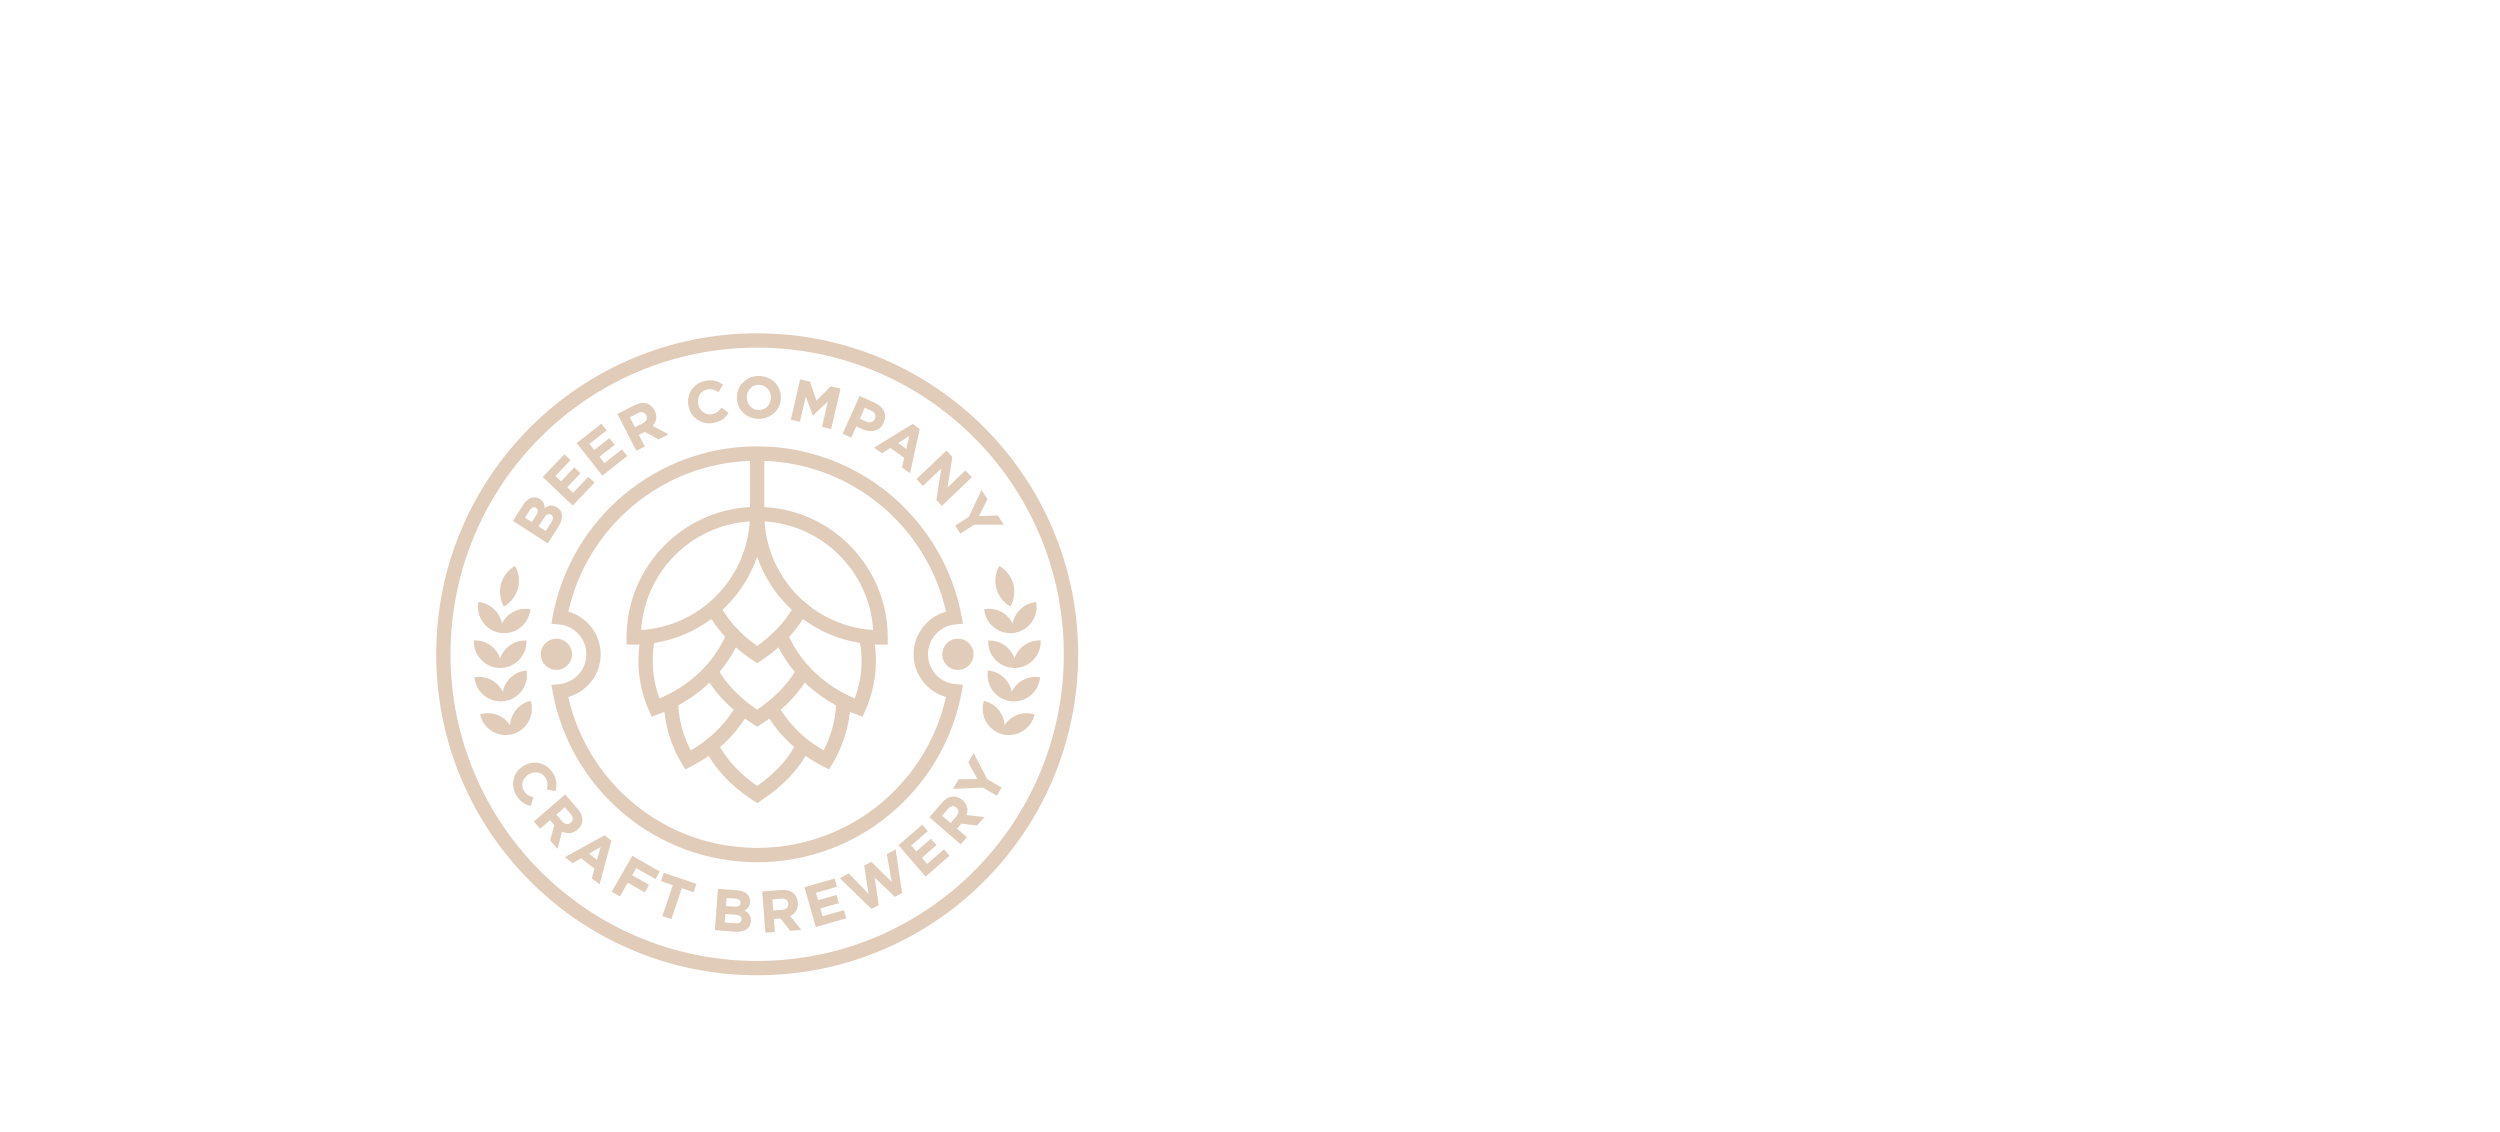 <svg width="1920" height="869" viewBox="0 0 1920 869" fill="none" xmlns="http://www.w3.org/2000/svg">
<path d="M581.483 749C513.433 749 451.812 721.404 407.202 676.798C362.596 632.192 335 570.572 335 502.483C335 434.395 362.596 372.812 407.202 328.202C451.808 283.596 513.428 256 581.483 256C649.538 256 711.188 283.596 755.798 328.202C800.404 372.808 828 434.428 828 502.483C828 570.538 800.404 632.188 755.798 676.798C711.192 721.404 649.572 749 581.483 749ZM776.009 465.829C782.248 454.834 778.415 440.863 767.425 434.59C761.186 445.585 765.019 459.585 776.009 465.829ZM386.986 465.829C380.714 454.834 384.58 440.863 395.541 434.59C401.814 445.585 397.981 459.585 386.986 465.829ZM427.317 514.496C420.698 514.496 415.31 509.141 415.31 502.488C415.31 495.835 420.698 490.514 427.317 490.514C433.937 490.514 439.325 495.869 439.325 502.488C439.325 509.108 433.937 514.496 427.317 514.496ZM735.678 514.496C729.059 514.496 723.671 509.141 723.671 502.488C723.671 495.835 729.059 490.514 735.678 490.514C742.298 490.514 747.686 495.869 747.686 502.488C747.686 509.108 742.298 514.496 735.678 514.496ZM396.302 610.332C391.675 602.286 394.433 592.589 402.446 587.995C410.588 583.307 420.284 586.031 424.939 594.173C427.536 598.671 427.888 602.504 426.585 607.417L426.551 607.574L419.994 606.309L420.027 606.118C420.755 602.823 420.788 600.478 419.076 597.502C416.384 592.846 410.683 592.019 406.213 594.587C401.776 597.154 399.593 602.476 402.285 607.131C404.025 610.175 406.274 611.345 409.475 612.391L409.665 612.453L407.668 618.949L407.477 618.915C402.185 617.679 399.018 615.049 396.293 610.332H396.302ZM431.659 638.622L428.173 651.894L422.566 645.432L425.705 633.676L422.376 629.877L414.806 636.468L410.022 630.956L434.07 610.108L443.576 621.131C445.792 623.666 447.471 626.833 447.219 630.257C447.028 633.077 445.507 635.388 443.419 637.195C439.9 640.239 435.753 640.776 431.664 638.622H431.659ZM456.558 667.169L446.291 659.122L439.7 662.893L433.808 658.266L464.319 641.508L469.545 645.593L460.486 679.209L454.466 674.487L456.558 667.169ZM488.624 666.66L485.486 672.143L498.506 679.618L495.177 685.387L482.157 677.911L476.108 688.463L469.774 684.821L485.647 657.258L506.714 669.361L503.385 675.158L488.619 666.669L488.624 666.66ZM516.724 679.809L507.665 676.737L509.819 670.336L534.847 678.796L532.693 685.225L523.634 682.153L515.587 705.883L508.682 703.538L516.729 679.809H516.724ZM571.659 699.387C575.144 701.127 577.013 703.505 576.695 707.623C576.157 714.371 569.885 715.955 564.083 715.512L549.004 714.371L551.41 682.624L566.142 683.765C569.091 683.989 572.258 684.906 574.255 687.217C575.682 688.896 576.219 690.765 576.029 692.953C575.805 695.996 574.288 698.055 571.659 699.382V699.387ZM606.892 703.538L615.475 714.247L606.92 714.913L599.378 705.378L594.342 705.792L595.103 715.802L587.818 716.34L585.411 684.626L599.92 683.518C603.277 683.266 606.825 683.803 609.455 686.052C611.576 687.888 612.527 690.489 612.75 693.243C613.097 697.87 611.038 701.541 606.892 703.538ZM626.598 685.639L628.243 691.407L642.467 687.351L644.274 693.623L630.017 697.679L631.729 703.667L648.107 699.011L649.914 705.283L626.531 711.936L617.82 681.33L641.012 674.739L642.786 681.045L626.598 685.639ZM667.086 686.495L663.695 664.729L669.207 661.909L684.89 677.369L681.057 655.922L687.867 652.436L692.808 685.891L687.201 688.773L671.836 674.007L674.813 695.107L669.235 697.989L644.935 674.416L651.906 670.835L667.081 686.485L667.086 686.495ZM699.813 649.331L703.741 653.83L714.925 644.133L719.201 649.074L708.016 658.771L712.072 663.493L724.969 652.308L729.244 657.249L710.869 673.184L690.055 649.136L708.273 633.358L712.548 638.298L699.813 649.322V649.331ZM742.331 625.949L755.955 627.532L750.349 633.995L738.279 632.568L734.984 636.368L742.588 642.959L737.804 648.47L713.756 627.656L723.29 616.633C725.478 614.098 728.359 611.977 731.812 611.72C734.632 611.53 737.133 612.705 739.226 614.507C742.74 617.55 743.853 621.602 742.331 625.944V625.949ZM754.747 604.882L731.936 605.866L736.182 598.453L750.629 598.262L743.629 585.527L747.781 578.337L758.266 598.486L769.261 604.792L765.618 611.126L754.752 604.887L754.747 604.882ZM427.289 625.635L431.754 630.766C433.59 632.887 436.096 633.743 438.373 631.779C440.78 629.72 440.052 627.152 438.183 625.031L433.813 619.961L427.289 625.635ZM452.378 655.637L458.494 660.454L461.314 650.601L452.378 655.637ZM557.564 695.839L563.708 696.315C565.924 696.472 568.525 696.186 568.715 693.461C568.905 691.055 566.656 690.261 564.63 690.104L558.039 689.595L557.564 695.834V695.839ZM556.579 708.479L564.597 709.083C566.846 709.24 569.319 708.831 569.509 706.135C569.733 703.443 567.036 702.711 564.854 702.554L557.093 701.95L556.584 708.474L556.579 708.479ZM593.838 699.292L600.648 698.783C603.406 698.559 605.622 697.042 605.398 694.061C605.146 690.893 602.674 689.976 599.854 690.166L593.201 690.675L593.833 699.292H593.838ZM730.067 632.126L734.532 626.961C736.339 624.869 736.843 622.239 734.594 620.275C732.188 618.183 729.777 619.262 727.908 621.417L723.537 626.453L730.062 632.126H730.067ZM418.258 390.208C421.425 387.958 424.402 387.45 427.888 389.699C433.59 393.342 431.973 399.647 428.872 404.526L420.698 417.261L393.925 400.089L401.876 387.64C403.492 385.167 405.804 382.794 408.78 382.157C410.935 381.681 412.837 382.123 414.672 383.298C417.24 384.943 418.315 387.259 418.253 390.203L418.258 390.208ZM426.528 365.589L430.869 369.707L441.103 358.998L445.825 363.496L435.592 374.234L440.09 378.509L451.874 366.155L456.596 370.687L439.838 388.272L416.808 366.316L433.442 348.893L438.164 353.391L426.537 365.589H426.528ZM452.664 340.941L456.368 345.63L467.995 336.476L472.051 341.641L460.391 350.795L464.224 355.674L477.658 345.121L481.681 350.253L462.579 365.304L442.905 340.276L461.851 325.386L465.907 330.518L452.664 340.941ZM501.326 327.032L513.367 333.59L505.763 337.484L495.115 331.654L490.617 333.937L495.21 342.901L488.686 346.229L474.206 317.906L487.164 311.287C490.141 309.736 493.627 308.88 496.922 309.927C499.585 310.783 501.483 312.808 502.719 315.281C504.873 319.433 504.365 323.579 501.326 327.037V327.032ZM547.644 324.844C538.49 326.461 530.315 320.631 528.698 311.505C527.053 302.256 532.878 294.081 542.132 292.403C547.235 291.514 550.939 292.465 555.153 295.351L555.281 295.446L551.857 301.181L551.7 301.086C548.847 299.312 546.664 298.49 543.273 299.089C537.981 300.04 535.289 305.109 536.178 310.179C537.096 315.248 541.376 319.081 546.664 318.13C550.088 317.526 551.985 315.819 554.045 313.122L554.14 312.994L559.623 317.079L559.528 317.236C556.551 321.768 553.003 323.889 547.648 324.84L547.644 324.844ZM582.335 321.649C572.924 321.425 565.672 314.297 565.924 304.795C566.176 295.294 573.941 288.541 583.286 288.765C592.697 289.017 599.949 296.145 599.697 305.651C599.473 315.124 591.679 321.905 582.335 321.649ZM627.074 307.677L637.94 296.716L645.51 298.456L638.349 329.471L631.282 327.826L635.781 308.276L624.568 318.986L624.187 318.924L618.832 304.51L614.334 323.931L607.362 322.314L614.524 291.3L622.066 293.04L627.074 307.677ZM657.646 327.507L653.78 336.091L647.127 333.081L660.209 304.092L672.088 309.48C678.394 312.333 681.623 318.096 678.646 324.654C675.574 331.497 668.603 332.448 662.269 329.595L657.641 327.503L657.646 327.507ZM694.425 351.584L683.811 344.042L677.381 348.127L671.299 343.785L700.954 325.567L706.37 329.433L698.923 363.43L692.684 358.993L694.425 351.579V351.584ZM727.694 374.396L741.413 361.309L746.387 366.507L723.357 388.462L719.11 383.997L722.976 359.697L708.815 373.193L703.84 367.995L726.842 346.039L731.436 350.857L727.698 374.396H727.694ZM744.133 396.889L753.763 376.203L758.357 383.393L751.894 396.318L766.403 395.938L770.902 402.938L748.185 402.971L737.509 409.814L733.581 403.67L744.133 396.889ZM408.433 400.945L411.791 395.748C412.96 393.879 413.945 391.439 411.662 389.979C409.603 388.681 407.863 390.265 406.75 391.977L403.169 397.583L408.429 400.941L408.433 400.945ZM419.114 407.789L423.422 401.041C424.659 399.11 425.482 396.765 423.199 395.306C420.916 393.817 419.019 395.843 417.811 397.712L413.598 404.27L419.109 407.784L419.114 407.789ZM487.64 328.173L493.722 325.068C496.195 323.803 497.65 321.549 496.29 318.891C494.835 316.071 492.172 316.132 489.67 317.435L483.716 320.479L487.644 328.178L487.64 328.173ZM582.62 314.901C588.103 315.029 591.936 310.783 592.093 305.461C592.221 300.14 588.417 295.67 583 295.546C577.551 295.389 573.684 299.631 573.528 304.986C573.399 310.307 577.203 314.744 582.62 314.901ZM660.371 321.554L665.155 323.741C667.818 324.916 670.638 324.469 671.903 321.682C673.235 318.705 671.556 316.484 668.831 315.281L664.142 313.16L660.371 321.554ZM689.707 340.276L696.042 344.774L698.353 334.793L689.703 340.276H689.707ZM576 389.257V353.933C542.037 355.17 511.022 367.748 486.594 388.025C461.756 408.616 443.761 437.163 436.443 469.766C442.682 471.478 448.198 474.964 452.44 479.619C457.952 485.64 461.309 493.686 461.309 502.493C461.309 511.3 457.952 519.346 452.44 525.4C448.193 530.055 442.682 533.541 436.443 535.253C443.761 567.851 461.756 596.398 486.594 616.994C512.32 638.346 545.394 651.181 581.479 651.181C617.563 651.181 650.67 638.351 676.397 616.994C701.235 596.403 719.229 567.856 726.548 535.253C720.309 533.541 714.792 530.055 710.55 525.4C705.039 519.351 701.648 511.333 701.648 502.493C701.648 493.653 705.039 485.64 710.55 479.619C714.797 474.964 720.309 471.478 726.548 469.766C719.229 437.168 701.235 408.621 676.397 388.025C651.968 367.748 620.953 355.17 586.99 353.933V389.418C612.493 390.778 635.462 401.678 652.382 418.631C670.533 436.782 681.785 461.843 681.785 489.534V495.046H676.273C674.785 495.046 673.296 495.013 671.836 494.951C672.821 501.984 672.978 509.174 672.279 516.398C671.328 526.251 668.793 536.104 664.546 545.705L662.487 550.394L657.67 548.621C655.991 548.017 654.313 547.384 652.696 546.69C652.125 552.33 651.017 557.97 649.4 563.515C647.118 571.371 643.794 579.103 639.357 586.517L636.727 590.887L632.167 588.576C627.416 586.169 622.917 583.473 618.704 580.529C615.313 586.265 611.067 591.809 605.998 597.131C599.977 603.465 592.82 609.423 584.484 614.84L581.474 616.837L578.464 614.84C570.165 609.423 563.004 603.465 556.983 597.131C551.914 591.809 547.667 586.265 544.277 580.529C540.064 583.478 535.565 586.169 530.814 588.576L526.254 590.887L523.624 586.517C519.187 579.103 515.863 571.37 513.581 563.548C511.935 557.97 510.856 552.335 510.285 546.695C508.668 547.394 506.99 548.026 505.311 548.625L500.494 550.399L498.401 545.71C494.188 536.109 491.653 526.256 490.702 516.403C490.003 509.179 490.165 501.989 491.144 494.956C489.656 495.017 488.196 495.051 486.708 495.051H481.196V489.539C481.196 461.848 492.443 436.787 510.566 418.636C527.514 401.687 550.483 390.788 575.986 389.423V389.266L576 389.257ZM581.483 662.194C542.769 662.194 507.251 648.38 479.594 625.411C451.494 602.095 431.502 569.273 424.53 531.886L423.451 525.961L429.438 525.424C435.301 524.886 440.556 522.128 444.327 518.01C448.032 513.925 450.314 508.475 450.314 502.488C450.314 496.501 448.032 491.085 444.327 486.995C440.556 482.877 435.297 480.119 429.438 479.581L423.451 479.011L424.53 473.119C431.502 435.736 451.494 402.909 479.594 379.594C507.251 356.625 542.765 342.81 581.483 342.81C620.202 342.81 655.744 356.625 683.402 379.594C711.501 402.909 731.493 435.731 738.465 473.119L739.544 479.011L733.557 479.581C727.694 480.119 722.439 482.877 718.668 486.995C714.963 491.08 712.681 496.53 712.681 502.488C712.681 508.447 714.963 513.925 718.668 518.01C722.439 522.128 727.698 524.886 733.557 525.424L739.544 525.961L738.465 531.886C731.493 569.269 711.501 602.095 683.402 625.411C655.744 648.38 620.197 662.194 581.483 662.194ZM553.032 573.705C556.17 579.188 560.127 584.51 564.944 589.579C569.633 594.491 575.144 599.18 581.483 603.612C587.851 599.175 593.362 594.487 598.051 589.579C602.868 584.51 606.825 579.188 609.964 573.705C608.856 572.754 607.809 571.803 606.763 570.824C600.586 565.055 595.265 558.688 590.828 551.878C588.802 553.366 586.648 554.793 584.427 556.22L581.479 558.089L578.53 556.22C576.343 554.793 574.189 553.366 572.129 551.878C567.726 558.688 562.405 565.06 556.227 570.824C555.181 571.808 554.135 572.754 553.027 573.705H553.032ZM618.105 524.282C614.586 529.604 610.344 534.768 605.37 539.709C603.534 541.516 601.57 543.323 599.54 545.063C603.596 551.464 608.537 557.451 614.272 562.839C619.66 567.875 625.742 572.407 632.519 576.273C635.21 571.109 637.336 565.816 638.886 560.466C640.693 554.256 641.739 547.95 642.087 541.678C633.879 537.241 626.47 531.981 619.94 526.028C619.337 525.457 618.704 524.886 618.105 524.287V524.282ZM563.456 545.068C561.43 543.328 559.466 541.521 557.625 539.714C552.651 534.773 548.376 529.608 544.89 524.287C544.258 524.891 543.654 525.462 543.055 526.028C536.53 531.986 529.117 537.241 520.909 541.678C521.227 547.95 522.302 554.256 524.109 560.466C525.659 565.821 527.785 571.114 530.477 576.273C537.258 572.407 543.34 567.88 548.723 562.839C554.458 557.451 559.399 551.464 563.456 545.063V545.068ZM552.618 516.013C555.947 521.496 560.189 526.784 565.324 531.886C569.951 536.447 575.335 540.85 581.483 545.002C587.627 540.85 593.049 536.447 597.671 531.886C602.802 526.784 607.049 521.496 610.377 516.013C605.436 510.149 601.252 503.815 597.833 497.162C593.809 500.71 589.373 504.1 584.56 507.334L581.488 509.393L578.445 507.334C573.627 504.1 569.195 500.714 565.172 497.162C561.748 503.815 557.535 510.154 552.627 516.013H552.618ZM616.616 475.368C613.64 480.09 610.154 484.684 606.064 489.116C611.005 499.73 618.2 509.55 627.354 517.881C635.562 525.39 645.349 531.696 656.5 536.385C659.068 529.413 660.68 522.38 661.346 515.347C662.045 508.123 661.76 500.867 660.552 493.805C644.269 491.237 629.28 484.774 616.612 475.368H616.616ZM556.898 489.116C552.841 484.679 549.327 480.085 546.379 475.368C533.706 484.779 518.721 491.242 502.434 493.805C501.231 500.871 500.945 508.123 501.64 515.347C502.305 522.38 503.889 529.413 506.485 536.385C517.637 531.696 527.428 525.39 535.631 517.881C544.786 509.55 551.947 499.73 556.888 489.116H556.898ZM554.9 468.301C557.816 473.147 561.396 477.869 565.672 482.401C570.203 487.218 575.463 491.812 581.479 496.121C587.527 491.812 592.787 487.218 597.319 482.401C601.594 477.869 605.175 473.152 608.09 468.301C607.172 467.445 606.254 466.561 605.365 465.672C594.751 455.057 586.515 442.07 581.479 427.59C576.471 442.07 568.235 455.057 557.621 465.672C556.731 466.561 555.814 467.445 554.896 468.301H554.9ZM492.39 483.856C514.788 482.43 534.937 472.767 549.831 457.877C564.754 442.988 574.417 422.839 575.81 400.437C553.412 401.83 533.263 411.493 518.369 426.416C503.48 441.305 493.817 461.454 492.39 483.856ZM613.131 457.877C628.053 472.767 648.202 482.43 670.6 483.856C669.173 461.458 659.51 441.31 644.621 426.416C629.699 411.493 609.55 401.83 587.18 400.437C588.574 422.835 598.237 442.983 613.126 457.877H613.131ZM386.197 531.382C387.747 523.017 394.528 516.236 403.431 515.066L404.382 514.938L404.51 515.922C405.903 526.631 398.618 536.485 388.099 538.354V538.387L387.115 538.515L386.164 538.644V538.61C375.488 539.466 365.92 531.829 364.526 521.12L364.398 520.136L365.382 520.007C374.251 518.866 382.554 523.683 386.197 531.382ZM393.577 563.852C382.935 566.705 371.778 560.333 368.897 549.595L368.645 548.644L369.596 548.392C378.213 546.081 387.115 549.819 391.742 556.947C392.184 548.459 398.014 540.788 406.631 538.477L407.582 538.225L407.834 539.176C410.716 549.885 404.225 561.004 393.577 563.857V563.852ZM385.498 478.949C389.202 471.283 397.505 466.528 406.408 467.735L407.359 467.864L407.23 468.848C405.742 479.557 396.141 487.128 385.498 486.177L385.465 486.21L384.514 486.082L383.529 485.925H383.562C373.043 483.961 365.82 474.046 367.28 463.365L367.408 462.381L368.393 462.509C377.261 463.746 384.009 470.589 385.503 478.954L385.498 478.949ZM384.071 505.812C386.701 497.733 394.338 491.903 403.302 491.936H404.287V492.92C404.225 503.725 395.703 512.498 385.022 512.974V513.007H383.058V512.974C372.416 512.436 363.923 503.563 363.956 492.792V491.807H364.94C373.904 491.841 381.48 497.733 384.076 505.812H384.071ZM776.988 531.382C775.438 523.017 768.657 516.236 759.783 515.066L758.799 514.938L758.671 515.922C757.277 526.631 764.596 536.485 775.115 538.354V538.387L776.066 538.515H776.099L777.05 538.644V538.61C787.698 539.466 797.261 531.829 798.659 521.12L798.787 520.136L797.836 520.007C788.934 518.866 780.631 523.683 776.988 531.382ZM769.608 563.852C780.255 566.705 791.435 560.333 794.322 549.595L794.574 548.644L793.623 548.392C785.006 546.081 776.104 549.819 771.477 556.947C771.035 548.459 765.171 540.788 756.554 538.477L755.603 538.225L755.351 539.176C752.498 549.885 758.965 561.004 769.608 563.857V563.852ZM777.716 478.949C774.012 471.283 765.675 466.528 756.806 467.735L755.822 467.864L755.979 468.848C757.434 479.557 767.069 487.128 777.711 486.177V486.21L778.662 486.082H778.696L779.647 485.925C790.166 483.961 797.389 474.046 795.901 463.365L795.772 462.381L794.821 462.509C785.919 463.746 779.205 470.589 777.711 478.954L777.716 478.949ZM779.143 505.812C776.48 497.733 768.876 491.903 759.912 491.936H758.927V492.92C758.961 503.725 767.511 512.498 778.192 512.974V513.007H780.122V512.974C790.798 512.436 799.291 503.563 799.225 492.792V491.807H798.274C789.31 491.841 781.706 497.733 779.138 505.812H779.143ZM414.963 669.037C457.576 711.651 516.472 738.01 581.483 738.01C646.495 738.01 705.391 711.651 748.033 669.037C790.646 626.396 817.005 567.528 817.005 502.488C817.005 437.448 790.646 378.581 748.033 335.967C705.391 293.354 646.523 266.995 581.483 266.995C516.443 266.995 457.576 293.354 414.963 335.967C372.349 378.581 345.99 437.477 345.99 502.488C345.99 567.5 372.349 626.396 414.963 669.037Z" fill="#E0CCB8"/>
</svg>
